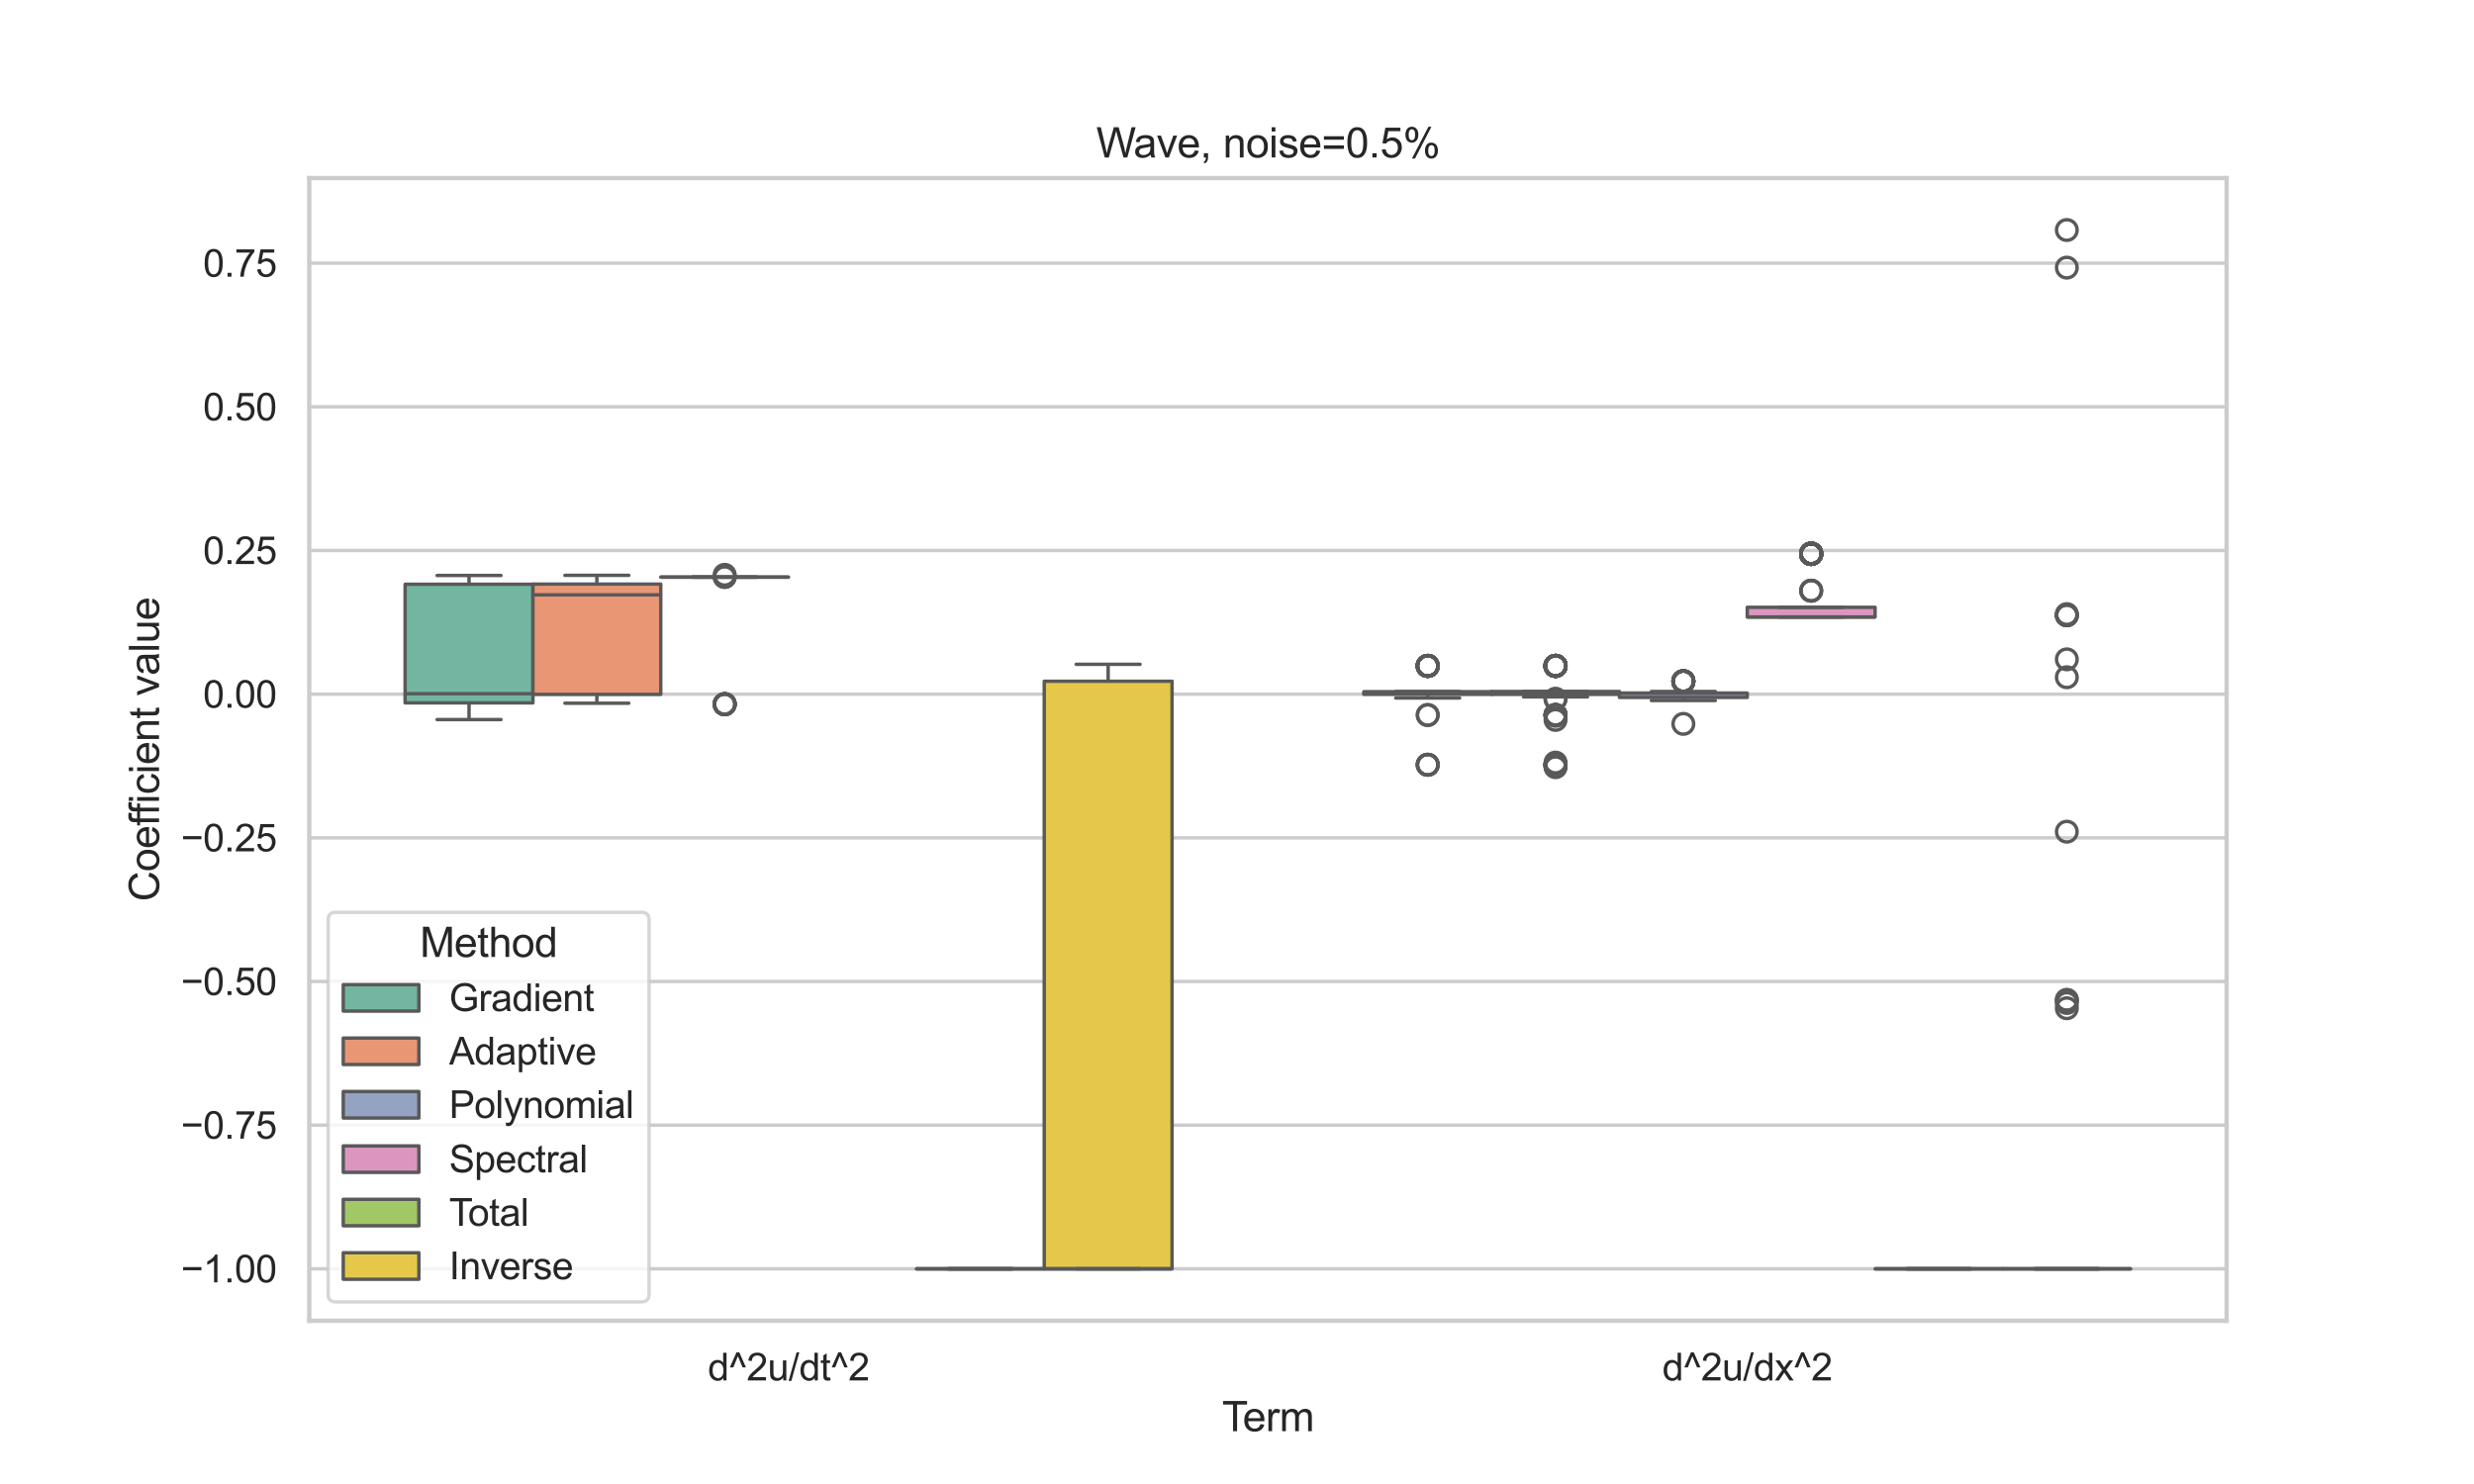 <?xml version="1.0" encoding="utf-8" standalone="no"?>
<!DOCTYPE svg PUBLIC "-//W3C//DTD SVG 1.1//EN"
  "http://www.w3.org/Graphics/SVG/1.1/DTD/svg11.dtd">
<svg xmlns:xlink="http://www.w3.org/1999/xlink" width="720pt" height="432pt" viewBox="0 0 720 432" xmlns="http://www.w3.org/2000/svg" version="1.1">
 <defs>
  <style type="text/css">*{stroke-linejoin: round; stroke-linecap: butt}</style>
 </defs>
 <g id="figure_1">
  <g id="patch_1">
   <path d="M 0 432 
L 720 432 
L 720 0 
L 0 0 
z
" style="fill: #ffffff"/>
  </g>
  <g id="axes_1">
   <g id="patch_2">
    <path d="M 90 384.48 
L 648 384.48 
L 648 51.84 
L 90 51.84 
z
" style="fill: #ffffff"/>
   </g>
   <g id="matplotlib.axis_1">
    <g id="xtick_1">
     <g id="text_1">
      <!-- d^2u/dt^2 -->
      <g style="fill: #262626" transform="translate(205.99 401.854) scale(0.11 -0.11)">
       <defs>
        <path id="ArialMT-64" d="M 2575 0 
L 2575 419 
Q 2259 -75 1647 -75 
Q 1250 -75 917 144 
Q 584 363 401 755 
Q 219 1147 219 1656 
Q 219 2153 384 2558 
Q 550 2963 881 3178 
Q 1213 3394 1622 3394 
Q 1922 3394 2156 3267 
Q 2391 3141 2538 2938 
L 2538 4581 
L 3097 4581 
L 3097 0 
L 2575 0 
z
M 797 1656 
Q 797 1019 1065 703 
Q 1334 388 1700 388 
Q 2069 388 2326 689 
Q 2584 991 2584 1609 
Q 2584 2291 2321 2609 
Q 2059 2928 1675 2928 
Q 1300 2928 1048 2622 
Q 797 2316 797 1656 
z
" transform="scale(0.016)"/>
        <path id="ArialMT-5e" d="M 747 2156 
L 169 2156 
L 1272 4659 
L 1725 4659 
L 2834 2156 
L 2269 2156 
L 1497 4022 
L 747 2156 
z
" transform="scale(0.016)"/>
        <path id="ArialMT-32" d="M 3222 541 
L 3222 0 
L 194 0 
Q 188 203 259 391 
Q 375 700 629 1000 
Q 884 1300 1366 1694 
Q 2113 2306 2375 2664 
Q 2638 3022 2638 3341 
Q 2638 3675 2398 3904 
Q 2159 4134 1775 4134 
Q 1369 4134 1125 3890 
Q 881 3647 878 3216 
L 300 3275 
Q 359 3922 746 4261 
Q 1134 4600 1788 4600 
Q 2447 4600 2831 4234 
Q 3216 3869 3216 3328 
Q 3216 3053 3103 2787 
Q 2991 2522 2730 2228 
Q 2469 1934 1863 1422 
Q 1356 997 1212 845 
Q 1069 694 975 541 
L 3222 541 
z
" transform="scale(0.016)"/>
        <path id="ArialMT-75" d="M 2597 0 
L 2597 488 
Q 2209 -75 1544 -75 
Q 1250 -75 995 37 
Q 741 150 617 320 
Q 494 491 444 738 
Q 409 903 409 1263 
L 409 3319 
L 972 3319 
L 972 1478 
Q 972 1038 1006 884 
Q 1059 663 1231 536 
Q 1403 409 1656 409 
Q 1909 409 2131 539 
Q 2353 669 2445 892 
Q 2538 1116 2538 1541 
L 2538 3319 
L 3100 3319 
L 3100 0 
L 2597 0 
z
" transform="scale(0.016)"/>
        <path id="ArialMT-2f" d="M 0 -78 
L 1328 4659 
L 1778 4659 
L 453 -78 
L 0 -78 
z
" transform="scale(0.016)"/>
        <path id="ArialMT-74" d="M 1650 503 
L 1731 6 
Q 1494 -44 1306 -44 
Q 1000 -44 831 53 
Q 663 150 594 308 
Q 525 466 525 972 
L 525 2881 
L 113 2881 
L 113 3319 
L 525 3319 
L 525 4141 
L 1084 4478 
L 1084 3319 
L 1650 3319 
L 1650 2881 
L 1084 2881 
L 1084 941 
Q 1084 700 1114 631 
Q 1144 563 1211 522 
Q 1278 481 1403 481 
Q 1497 481 1650 503 
z
" transform="scale(0.016)"/>
       </defs>
       <use xlink:href="#ArialMT-64"/>
       <use xlink:href="#ArialMT-5e" x="55.615"/>
       <use xlink:href="#ArialMT-32" x="102.539"/>
       <use xlink:href="#ArialMT-75" x="158.154"/>
       <use xlink:href="#ArialMT-2f" x="213.77"/>
       <use xlink:href="#ArialMT-64" x="241.553"/>
       <use xlink:href="#ArialMT-74" x="297.168"/>
       <use xlink:href="#ArialMT-5e" x="324.951"/>
       <use xlink:href="#ArialMT-32" x="371.875"/>
      </g>
     </g>
    </g>
    <g id="xtick_2">
     <g id="text_2">
      <!-- d^2u/dx^2 -->
      <g style="fill: #262626" transform="translate(483.768 401.854) scale(0.11 -0.11)">
       <defs>
        <path id="ArialMT-78" d="M 47 0 
L 1259 1725 
L 138 3319 
L 841 3319 
L 1350 2541 
Q 1494 2319 1581 2169 
Q 1719 2375 1834 2534 
L 2394 3319 
L 3066 3319 
L 1919 1756 
L 3153 0 
L 2463 0 
L 1781 1031 
L 1600 1309 
L 728 0 
L 47 0 
z
" transform="scale(0.016)"/>
       </defs>
       <use xlink:href="#ArialMT-64"/>
       <use xlink:href="#ArialMT-5e" x="55.615"/>
       <use xlink:href="#ArialMT-32" x="102.539"/>
       <use xlink:href="#ArialMT-75" x="158.154"/>
       <use xlink:href="#ArialMT-2f" x="213.77"/>
       <use xlink:href="#ArialMT-64" x="241.553"/>
       <use xlink:href="#ArialMT-78" x="297.168"/>
       <use xlink:href="#ArialMT-5e" x="347.168"/>
       <use xlink:href="#ArialMT-32" x="394.092"/>
      </g>
     </g>
    </g>
    <g id="text_3">
     <!-- Term -->
     <g style="fill: #262626" transform="translate(355.671 416.629) scale(0.12 -0.12)">
      <defs>
       <path id="ArialMT-54" d="M 1659 0 
L 1659 4041 
L 150 4041 
L 150 4581 
L 3781 4581 
L 3781 4041 
L 2266 4041 
L 2266 0 
L 1659 0 
z
" transform="scale(0.016)"/>
       <path id="ArialMT-65" d="M 2694 1069 
L 3275 997 
Q 3138 488 2766 206 
Q 2394 -75 1816 -75 
Q 1088 -75 661 373 
Q 234 822 234 1631 
Q 234 2469 665 2931 
Q 1097 3394 1784 3394 
Q 2450 3394 2872 2941 
Q 3294 2488 3294 1666 
Q 3294 1616 3291 1516 
L 816 1516 
Q 847 969 1125 678 
Q 1403 388 1819 388 
Q 2128 388 2347 550 
Q 2566 713 2694 1069 
z
M 847 1978 
L 2700 1978 
Q 2663 2397 2488 2606 
Q 2219 2931 1791 2931 
Q 1403 2931 1139 2672 
Q 875 2413 847 1978 
z
" transform="scale(0.016)"/>
       <path id="ArialMT-72" d="M 416 0 
L 416 3319 
L 922 3319 
L 922 2816 
Q 1116 3169 1280 3281 
Q 1444 3394 1641 3394 
Q 1925 3394 2219 3213 
L 2025 2691 
Q 1819 2813 1613 2813 
Q 1428 2813 1281 2702 
Q 1134 2591 1072 2394 
Q 978 2094 978 1738 
L 978 0 
L 416 0 
z
" transform="scale(0.016)"/>
       <path id="ArialMT-6d" d="M 422 0 
L 422 3319 
L 925 3319 
L 925 2853 
Q 1081 3097 1340 3245 
Q 1600 3394 1931 3394 
Q 2300 3394 2536 3241 
Q 2772 3088 2869 2813 
Q 3263 3394 3894 3394 
Q 4388 3394 4653 3120 
Q 4919 2847 4919 2278 
L 4919 0 
L 4359 0 
L 4359 2091 
Q 4359 2428 4304 2576 
Q 4250 2725 4106 2815 
Q 3963 2906 3769 2906 
Q 3419 2906 3187 2673 
Q 2956 2441 2956 1928 
L 2956 0 
L 2394 0 
L 2394 2156 
Q 2394 2531 2256 2718 
Q 2119 2906 1806 2906 
Q 1569 2906 1367 2781 
Q 1166 2656 1075 2415 
Q 984 2175 984 1722 
L 984 0 
L 422 0 
z
" transform="scale(0.016)"/>
      </defs>
      <use xlink:href="#ArialMT-54"/>
      <use xlink:href="#ArialMT-65" x="49.959"/>
      <use xlink:href="#ArialMT-72" x="105.574"/>
      <use xlink:href="#ArialMT-6d" x="138.875"/>
     </g>
    </g>
   </g>
   <g id="matplotlib.axis_2">
    <g id="ytick_1">
     <g id="line2d_1">
      <path d="M 90 369.36 
L 648 369.36 
" clip-path="url(#p7d34b04b29)" style="fill: none; stroke: #cccccc; stroke-linecap: round"/>
     </g>
     <g id="text_4">
      <!-- −1.00 -->
      <g style="fill: #262626" transform="translate(52.668 373.297) scale(0.11 -0.11)">
       <defs>
        <path id="ArialMT-2212" d="M 3381 1997 
L 356 1997 
L 356 2522 
L 3381 2522 
L 3381 1997 
z
" transform="scale(0.016)"/>
        <path id="ArialMT-31" d="M 2384 0 
L 1822 0 
L 1822 3584 
Q 1619 3391 1289 3197 
Q 959 3003 697 2906 
L 697 3450 
Q 1169 3672 1522 3987 
Q 1875 4303 2022 4600 
L 2384 4600 
L 2384 0 
z
" transform="scale(0.016)"/>
        <path id="ArialMT-2e" d="M 581 0 
L 581 641 
L 1222 641 
L 1222 0 
L 581 0 
z
" transform="scale(0.016)"/>
        <path id="ArialMT-30" d="M 266 2259 
Q 266 3072 433 3567 
Q 600 4063 929 4331 
Q 1259 4600 1759 4600 
Q 2128 4600 2406 4451 
Q 2684 4303 2865 4023 
Q 3047 3744 3150 3342 
Q 3253 2941 3253 2259 
Q 3253 1453 3087 958 
Q 2922 463 2592 192 
Q 2263 -78 1759 -78 
Q 1097 -78 719 397 
Q 266 969 266 2259 
z
M 844 2259 
Q 844 1131 1108 757 
Q 1372 384 1759 384 
Q 2147 384 2411 759 
Q 2675 1134 2675 2259 
Q 2675 3391 2411 3762 
Q 2147 4134 1753 4134 
Q 1366 4134 1134 3806 
Q 844 3388 844 2259 
z
" transform="scale(0.016)"/>
       </defs>
       <use xlink:href="#ArialMT-2212"/>
       <use xlink:href="#ArialMT-31" x="58.398"/>
       <use xlink:href="#ArialMT-2e" x="114.014"/>
       <use xlink:href="#ArialMT-30" x="141.797"/>
       <use xlink:href="#ArialMT-30" x="197.412"/>
      </g>
     </g>
    </g>
    <g id="ytick_2">
     <g id="line2d_2">
      <path d="M 90 327.539 
L 648 327.539 
" clip-path="url(#p7d34b04b29)" style="fill: none; stroke: #cccccc; stroke-linecap: round"/>
     </g>
     <g id="text_5">
      <!-- −0.75 -->
      <g style="fill: #262626" transform="translate(52.668 331.475) scale(0.11 -0.11)">
       <defs>
        <path id="ArialMT-37" d="M 303 3981 
L 303 4522 
L 3269 4522 
L 3269 4084 
Q 2831 3619 2401 2847 
Q 1972 2075 1738 1259 
Q 1569 684 1522 0 
L 944 0 
Q 953 541 1156 1306 
Q 1359 2072 1739 2783 
Q 2119 3494 2547 3981 
L 303 3981 
z
" transform="scale(0.016)"/>
        <path id="ArialMT-35" d="M 266 1200 
L 856 1250 
Q 922 819 1161 601 
Q 1400 384 1738 384 
Q 2144 384 2425 690 
Q 2706 997 2706 1503 
Q 2706 1984 2436 2262 
Q 2166 2541 1728 2541 
Q 1456 2541 1237 2417 
Q 1019 2294 894 2097 
L 366 2166 
L 809 4519 
L 3088 4519 
L 3088 3981 
L 1259 3981 
L 1013 2750 
Q 1425 3038 1878 3038 
Q 2478 3038 2890 2622 
Q 3303 2206 3303 1553 
Q 3303 931 2941 478 
Q 2500 -78 1738 -78 
Q 1113 -78 717 272 
Q 322 622 266 1200 
z
" transform="scale(0.016)"/>
       </defs>
       <use xlink:href="#ArialMT-2212"/>
       <use xlink:href="#ArialMT-30" x="58.398"/>
       <use xlink:href="#ArialMT-2e" x="114.014"/>
       <use xlink:href="#ArialMT-37" x="141.797"/>
       <use xlink:href="#ArialMT-35" x="197.412"/>
      </g>
     </g>
    </g>
    <g id="ytick_3">
     <g id="line2d_3">
      <path d="M 90 285.717 
L 648 285.717 
" clip-path="url(#p7d34b04b29)" style="fill: none; stroke: #cccccc; stroke-linecap: round"/>
     </g>
     <g id="text_6">
      <!-- −0.50 -->
      <g style="fill: #262626" transform="translate(52.668 289.654) scale(0.11 -0.11)">
       <use xlink:href="#ArialMT-2212"/>
       <use xlink:href="#ArialMT-30" x="58.398"/>
       <use xlink:href="#ArialMT-2e" x="114.014"/>
       <use xlink:href="#ArialMT-35" x="141.797"/>
       <use xlink:href="#ArialMT-30" x="197.412"/>
      </g>
     </g>
    </g>
    <g id="ytick_4">
     <g id="line2d_4">
      <path d="M 90 243.896 
L 648 243.896 
" clip-path="url(#p7d34b04b29)" style="fill: none; stroke: #cccccc; stroke-linecap: round"/>
     </g>
     <g id="text_7">
      <!-- −0.25 -->
      <g style="fill: #262626" transform="translate(52.668 247.833) scale(0.11 -0.11)">
       <use xlink:href="#ArialMT-2212"/>
       <use xlink:href="#ArialMT-30" x="58.398"/>
       <use xlink:href="#ArialMT-2e" x="114.014"/>
       <use xlink:href="#ArialMT-32" x="141.797"/>
       <use xlink:href="#ArialMT-35" x="197.412"/>
      </g>
     </g>
    </g>
    <g id="ytick_5">
     <g id="line2d_5">
      <path d="M 90 202.074 
L 648 202.074 
" clip-path="url(#p7d34b04b29)" style="fill: none; stroke: #cccccc; stroke-linecap: round"/>
     </g>
     <g id="text_8">
      <!-- 0.00 -->
      <g style="fill: #262626" transform="translate(59.093 206.011) scale(0.11 -0.11)">
       <use xlink:href="#ArialMT-30"/>
       <use xlink:href="#ArialMT-2e" x="55.615"/>
       <use xlink:href="#ArialMT-30" x="83.398"/>
       <use xlink:href="#ArialMT-30" x="139.014"/>
      </g>
     </g>
    </g>
    <g id="ytick_6">
     <g id="line2d_6">
      <path d="M 90 160.253 
L 648 160.253 
" clip-path="url(#p7d34b04b29)" style="fill: none; stroke: #cccccc; stroke-linecap: round"/>
     </g>
     <g id="text_9">
      <!-- 0.25 -->
      <g style="fill: #262626" transform="translate(59.093 164.19) scale(0.11 -0.11)">
       <use xlink:href="#ArialMT-30"/>
       <use xlink:href="#ArialMT-2e" x="55.615"/>
       <use xlink:href="#ArialMT-32" x="83.398"/>
       <use xlink:href="#ArialMT-35" x="139.014"/>
      </g>
     </g>
    </g>
    <g id="ytick_7">
     <g id="line2d_7">
      <path d="M 90 118.432 
L 648 118.432 
" clip-path="url(#p7d34b04b29)" style="fill: none; stroke: #cccccc; stroke-linecap: round"/>
     </g>
     <g id="text_10">
      <!-- 0.50 -->
      <g style="fill: #262626" transform="translate(59.093 122.368) scale(0.11 -0.11)">
       <use xlink:href="#ArialMT-30"/>
       <use xlink:href="#ArialMT-2e" x="55.615"/>
       <use xlink:href="#ArialMT-35" x="83.398"/>
       <use xlink:href="#ArialMT-30" x="139.014"/>
      </g>
     </g>
    </g>
    <g id="ytick_8">
     <g id="line2d_8">
      <path d="M 90 76.61 
L 648 76.61 
" clip-path="url(#p7d34b04b29)" style="fill: none; stroke: #cccccc; stroke-linecap: round"/>
     </g>
     <g id="text_11">
      <!-- 0.75 -->
      <g style="fill: #262626" transform="translate(59.093 80.547) scale(0.11 -0.11)">
       <use xlink:href="#ArialMT-30"/>
       <use xlink:href="#ArialMT-2e" x="55.615"/>
       <use xlink:href="#ArialMT-37" x="83.398"/>
       <use xlink:href="#ArialMT-35" x="139.014"/>
      </g>
     </g>
    </g>
    <g id="text_12">
     <!-- Coefficient value -->
     <g style="fill: #262626" transform="translate(46.283 262.411) rotate(-90) scale(0.12 -0.12)">
      <defs>
       <path id="ArialMT-43" d="M 3763 1606 
L 4369 1453 
Q 4178 706 3683 314 
Q 3188 -78 2472 -78 
Q 1731 -78 1267 223 
Q 803 525 561 1097 
Q 319 1669 319 2325 
Q 319 3041 592 3573 
Q 866 4106 1370 4382 
Q 1875 4659 2481 4659 
Q 3169 4659 3637 4309 
Q 4106 3959 4291 3325 
L 3694 3184 
Q 3534 3684 3231 3912 
Q 2928 4141 2469 4141 
Q 1941 4141 1586 3887 
Q 1231 3634 1087 3207 
Q 944 2781 944 2328 
Q 944 1744 1114 1308 
Q 1284 872 1643 656 
Q 2003 441 2422 441 
Q 2931 441 3284 734 
Q 3638 1028 3763 1606 
z
" transform="scale(0.016)"/>
       <path id="ArialMT-6f" d="M 213 1659 
Q 213 2581 725 3025 
Q 1153 3394 1769 3394 
Q 2453 3394 2887 2945 
Q 3322 2497 3322 1706 
Q 3322 1066 3130 698 
Q 2938 331 2570 128 
Q 2203 -75 1769 -75 
Q 1072 -75 642 372 
Q 213 819 213 1659 
z
M 791 1659 
Q 791 1022 1069 705 
Q 1347 388 1769 388 
Q 2188 388 2466 706 
Q 2744 1025 2744 1678 
Q 2744 2294 2464 2611 
Q 2184 2928 1769 2928 
Q 1347 2928 1069 2612 
Q 791 2297 791 1659 
z
" transform="scale(0.016)"/>
       <path id="ArialMT-66" d="M 556 0 
L 556 2881 
L 59 2881 
L 59 3319 
L 556 3319 
L 556 3672 
Q 556 4006 616 4169 
Q 697 4388 901 4523 
Q 1106 4659 1475 4659 
Q 1713 4659 2000 4603 
L 1916 4113 
Q 1741 4144 1584 4144 
Q 1328 4144 1222 4034 
Q 1116 3925 1116 3625 
L 1116 3319 
L 1763 3319 
L 1763 2881 
L 1116 2881 
L 1116 0 
L 556 0 
z
" transform="scale(0.016)"/>
       <path id="ArialMT-69" d="M 425 3934 
L 425 4581 
L 988 4581 
L 988 3934 
L 425 3934 
z
M 425 0 
L 425 3319 
L 988 3319 
L 988 0 
L 425 0 
z
" transform="scale(0.016)"/>
       <path id="ArialMT-63" d="M 2588 1216 
L 3141 1144 
Q 3050 572 2676 248 
Q 2303 -75 1759 -75 
Q 1078 -75 664 370 
Q 250 816 250 1647 
Q 250 2184 428 2587 
Q 606 2991 970 3192 
Q 1334 3394 1763 3394 
Q 2303 3394 2647 3120 
Q 2991 2847 3088 2344 
L 2541 2259 
Q 2463 2594 2264 2762 
Q 2066 2931 1784 2931 
Q 1359 2931 1093 2626 
Q 828 2322 828 1663 
Q 828 994 1084 691 
Q 1341 388 1753 388 
Q 2084 388 2306 591 
Q 2528 794 2588 1216 
z
" transform="scale(0.016)"/>
       <path id="ArialMT-6e" d="M 422 0 
L 422 3319 
L 928 3319 
L 928 2847 
Q 1294 3394 1984 3394 
Q 2284 3394 2536 3286 
Q 2788 3178 2913 3003 
Q 3038 2828 3088 2588 
Q 3119 2431 3119 2041 
L 3119 0 
L 2556 0 
L 2556 2019 
Q 2556 2363 2490 2533 
Q 2425 2703 2258 2804 
Q 2091 2906 1866 2906 
Q 1506 2906 1245 2678 
Q 984 2450 984 1813 
L 984 0 
L 422 0 
z
" transform="scale(0.016)"/>
       <path id="ArialMT-20" transform="scale(0.016)"/>
       <path id="ArialMT-76" d="M 1344 0 
L 81 3319 
L 675 3319 
L 1388 1331 
Q 1503 1009 1600 663 
Q 1675 925 1809 1294 
L 2547 3319 
L 3125 3319 
L 1869 0 
L 1344 0 
z
" transform="scale(0.016)"/>
       <path id="ArialMT-61" d="M 2588 409 
Q 2275 144 1986 34 
Q 1697 -75 1366 -75 
Q 819 -75 525 192 
Q 231 459 231 875 
Q 231 1119 342 1320 
Q 453 1522 633 1644 
Q 813 1766 1038 1828 
Q 1203 1872 1538 1913 
Q 2219 1994 2541 2106 
Q 2544 2222 2544 2253 
Q 2544 2597 2384 2738 
Q 2169 2928 1744 2928 
Q 1347 2928 1158 2789 
Q 969 2650 878 2297 
L 328 2372 
Q 403 2725 575 2942 
Q 747 3159 1072 3276 
Q 1397 3394 1825 3394 
Q 2250 3394 2515 3294 
Q 2781 3194 2906 3042 
Q 3031 2891 3081 2659 
Q 3109 2516 3109 2141 
L 3109 1391 
Q 3109 606 3145 398 
Q 3181 191 3288 0 
L 2700 0 
Q 2613 175 2588 409 
z
M 2541 1666 
Q 2234 1541 1622 1453 
Q 1275 1403 1131 1340 
Q 988 1278 909 1158 
Q 831 1038 831 891 
Q 831 666 1001 516 
Q 1172 366 1500 366 
Q 1825 366 2078 508 
Q 2331 650 2450 897 
Q 2541 1088 2541 1459 
L 2541 1666 
z
" transform="scale(0.016)"/>
       <path id="ArialMT-6c" d="M 409 0 
L 409 4581 
L 972 4581 
L 972 0 
L 409 0 
z
" transform="scale(0.016)"/>
      </defs>
      <use xlink:href="#ArialMT-43"/>
      <use xlink:href="#ArialMT-6f" x="72.217"/>
      <use xlink:href="#ArialMT-65" x="127.832"/>
      <use xlink:href="#ArialMT-66" x="183.447"/>
      <use xlink:href="#ArialMT-66" x="209.48"/>
      <use xlink:href="#ArialMT-69" x="237.264"/>
      <use xlink:href="#ArialMT-63" x="259.48"/>
      <use xlink:href="#ArialMT-69" x="309.48"/>
      <use xlink:href="#ArialMT-65" x="331.697"/>
      <use xlink:href="#ArialMT-6e" x="387.312"/>
      <use xlink:href="#ArialMT-74" x="442.928"/>
      <use xlink:href="#ArialMT-20" x="470.711"/>
      <use xlink:href="#ArialMT-76" x="498.494"/>
      <use xlink:href="#ArialMT-61" x="548.494"/>
      <use xlink:href="#ArialMT-6c" x="604.109"/>
      <use xlink:href="#ArialMT-75" x="626.326"/>
      <use xlink:href="#ArialMT-65" x="681.941"/>
     </g>
    </g>
   </g>
   <g id="patch_3">
    <path d="M 229.5 202.074 
L 229.5 202.074 
L 229.5 202.074 
L 229.5 202.074 
z
" clip-path="url(#p7d34b04b29)" style="fill: #72b6a1; stroke: #595959; stroke-linejoin: miter"/>
   </g>
   <g id="patch_4">
    <path d="M 229.5 202.074 
L 229.5 202.074 
L 229.5 202.074 
L 229.5 202.074 
z
" clip-path="url(#p7d34b04b29)" style="fill: #e99675; stroke: #595959; stroke-linejoin: miter"/>
   </g>
   <g id="patch_5">
    <path d="M 229.5 202.074 
L 229.5 202.074 
L 229.5 202.074 
L 229.5 202.074 
z
" clip-path="url(#p7d34b04b29)" style="fill: #95a3c3; stroke: #595959; stroke-linejoin: miter"/>
   </g>
   <g id="patch_6">
    <path d="M 229.5 202.074 
L 229.5 202.074 
L 229.5 202.074 
L 229.5 202.074 
z
" clip-path="url(#p7d34b04b29)" style="fill: #db96c0; stroke: #595959; stroke-linejoin: miter"/>
   </g>
   <g id="patch_7">
    <path d="M 229.5 202.074 
L 229.5 202.074 
L 229.5 202.074 
L 229.5 202.074 
z
" clip-path="url(#p7d34b04b29)" style="fill: #a2c865; stroke: #595959; stroke-linejoin: miter"/>
   </g>
   <g id="patch_8">
    <path d="M 229.5 202.074 
L 229.5 202.074 
L 229.5 202.074 
L 229.5 202.074 
z
" clip-path="url(#p7d34b04b29)" style="fill: #e5c849; stroke: #595959; stroke-linejoin: miter"/>
   </g>
   <g id="patch_9">
    <path d="M 117.9 204.61 
L 155.1 204.61 
L 155.1 170.082 
L 117.9 170.082 
L 117.9 204.61 
z
" clip-path="url(#p7d34b04b29)" style="fill: #72b6a1; stroke: #595959; stroke-linejoin: miter"/>
   </g>
   <g id="line2d_9">
    <path d="M 136.5 204.61 
L 136.5 209.476 
" clip-path="url(#p7d34b04b29)" style="fill: none; stroke: #595959"/>
   </g>
   <g id="line2d_10">
    <path d="M 136.5 170.082 
L 136.5 167.527 
" clip-path="url(#p7d34b04b29)" style="fill: none; stroke: #595959"/>
   </g>
   <g id="line2d_11">
    <path d="M 127.2 209.476 
L 145.8 209.476 
" clip-path="url(#p7d34b04b29)" style="fill: none; stroke: #595959; stroke-linecap: round"/>
   </g>
   <g id="line2d_12">
    <path d="M 127.2 167.527 
L 145.8 167.527 
" clip-path="url(#p7d34b04b29)" style="fill: none; stroke: #595959; stroke-linecap: round"/>
   </g>
   <g id="line2d_13"/>
   <g id="patch_10">
    <path d="M 396.9 202.128 
L 434.1 202.128 
L 434.1 201.381 
L 396.9 201.381 
L 396.9 202.128 
z
" clip-path="url(#p7d34b04b29)" style="fill: #72b6a1; stroke: #595959; stroke-linejoin: miter"/>
   </g>
   <g id="line2d_14">
    <path d="M 415.5 202.128 
L 415.5 203.194 
" clip-path="url(#p7d34b04b29)" style="fill: none; stroke: #595959"/>
   </g>
   <g id="line2d_15">
    <path d="M 415.5 201.381 
L 415.5 201.306 
" clip-path="url(#p7d34b04b29)" style="fill: none; stroke: #595959"/>
   </g>
   <g id="line2d_16">
    <path d="M 406.2 203.194 
L 424.8 203.194 
" clip-path="url(#p7d34b04b29)" style="fill: none; stroke: #595959; stroke-linecap: round"/>
   </g>
   <g id="line2d_17">
    <path d="M 406.2 201.306 
L 424.8 201.306 
" clip-path="url(#p7d34b04b29)" style="fill: none; stroke: #595959; stroke-linecap: round"/>
   </g>
   <g id="line2d_18">
    <defs>
     <path id="mbe4afe755d" d="M 0 3 
C 0.796 3 1.559 2.684 2.121 2.121 
C 2.684 1.559 3 0.796 3 0 
C 3 -0.796 2.684 -1.559 2.121 -2.121 
C 1.559 -2.684 0.796 -3 0 -3 
C -0.796 -3 -1.559 -2.684 -2.121 -2.121 
C -2.684 -1.559 -3 -0.796 -3 0 
C -3 0.796 -2.684 1.559 -2.121 2.121 
C -1.559 2.684 -0.796 3 0 3 
z
" style="stroke: #595959"/>
    </defs>
    <g clip-path="url(#p7d34b04b29)">
     <use xlink:href="#mbe4afe755d" x="415.5" y="208.143" style="fill-opacity: 0; stroke: #595959"/>
     <use xlink:href="#mbe4afe755d" x="415.5" y="222.622" style="fill-opacity: 0; stroke: #595959"/>
     <use xlink:href="#mbe4afe755d" x="415.5" y="208.143" style="fill-opacity: 0; stroke: #595959"/>
     <use xlink:href="#mbe4afe755d" x="415.5" y="222.615" style="fill-opacity: 0; stroke: #595959"/>
     <use xlink:href="#mbe4afe755d" x="415.5" y="222.622" style="fill-opacity: 0; stroke: #595959"/>
     <use xlink:href="#mbe4afe755d" x="415.5" y="222.622" style="fill-opacity: 0; stroke: #595959"/>
     <use xlink:href="#mbe4afe755d" x="415.5" y="193.84" style="fill-opacity: 0; stroke: #595959"/>
     <use xlink:href="#mbe4afe755d" x="415.5" y="193.84" style="fill-opacity: 0; stroke: #595959"/>
     <use xlink:href="#mbe4afe755d" x="415.5" y="193.84" style="fill-opacity: 0; stroke: #595959"/>
     <use xlink:href="#mbe4afe755d" x="415.5" y="193.84" style="fill-opacity: 0; stroke: #595959"/>
     <use xlink:href="#mbe4afe755d" x="415.5" y="193.84" style="fill-opacity: 0; stroke: #595959"/>
     <use xlink:href="#mbe4afe755d" x="415.5" y="193.84" style="fill-opacity: 0; stroke: #595959"/>
     <use xlink:href="#mbe4afe755d" x="415.5" y="193.84" style="fill-opacity: 0; stroke: #595959"/>
     <use xlink:href="#mbe4afe755d" x="415.5" y="193.84" style="fill-opacity: 0; stroke: #595959"/>
     <use xlink:href="#mbe4afe755d" x="415.5" y="193.84" style="fill-opacity: 0; stroke: #595959"/>
     <use xlink:href="#mbe4afe755d" x="415.5" y="193.84" style="fill-opacity: 0; stroke: #595959"/>
     <use xlink:href="#mbe4afe755d" x="415.5" y="193.84" style="fill-opacity: 0; stroke: #595959"/>
     <use xlink:href="#mbe4afe755d" x="415.5" y="193.84" style="fill-opacity: 0; stroke: #595959"/>
     <use xlink:href="#mbe4afe755d" x="415.5" y="193.84" style="fill-opacity: 0; stroke: #595959"/>
     <use xlink:href="#mbe4afe755d" x="415.5" y="193.84" style="fill-opacity: 0; stroke: #595959"/>
     <use xlink:href="#mbe4afe755d" x="415.5" y="193.84" style="fill-opacity: 0; stroke: #595959"/>
    </g>
   </g>
   <g id="patch_11">
    <path d="M 155.1 202.137 
L 192.3 202.137 
L 192.3 170.041 
L 155.1 170.041 
L 155.1 202.137 
z
" clip-path="url(#p7d34b04b29)" style="fill: #e99675; stroke: #595959; stroke-linejoin: miter"/>
   </g>
   <g id="line2d_19">
    <path d="M 173.7 202.137 
L 173.7 204.705 
" clip-path="url(#p7d34b04b29)" style="fill: none; stroke: #595959"/>
   </g>
   <g id="line2d_20">
    <path d="M 173.7 170.041 
L 173.7 167.489 
" clip-path="url(#p7d34b04b29)" style="fill: none; stroke: #595959"/>
   </g>
   <g id="line2d_21">
    <path d="M 164.4 204.705 
L 183 204.705 
" clip-path="url(#p7d34b04b29)" style="fill: none; stroke: #595959; stroke-linecap: round"/>
   </g>
   <g id="line2d_22">
    <path d="M 164.4 167.489 
L 183 167.489 
" clip-path="url(#p7d34b04b29)" style="fill: none; stroke: #595959; stroke-linecap: round"/>
   </g>
   <g id="line2d_23"/>
   <g id="patch_12">
    <path d="M 434.1 202.128 
L 471.3 202.128 
L 471.3 201.306 
L 434.1 201.306 
L 434.1 202.128 
z
" clip-path="url(#p7d34b04b29)" style="fill: #e99675; stroke: #595959; stroke-linejoin: miter"/>
   </g>
   <g id="line2d_24">
    <path d="M 452.7 202.128 
L 452.7 202.874 
" clip-path="url(#p7d34b04b29)" style="fill: none; stroke: #595959"/>
   </g>
   <g id="line2d_25">
    <path d="M 452.7 201.306 
L 452.7 201.306 
" clip-path="url(#p7d34b04b29)" style="fill: none; stroke: #595959"/>
   </g>
   <g id="line2d_26">
    <path d="M 443.4 202.874 
L 462 202.874 
" clip-path="url(#p7d34b04b29)" style="fill: none; stroke: #595959; stroke-linecap: round"/>
   </g>
   <g id="line2d_27">
    <path d="M 443.4 201.306 
L 462 201.306 
" clip-path="url(#p7d34b04b29)" style="fill: none; stroke: #595959; stroke-linecap: round"/>
   </g>
   <g id="line2d_28">
    <g clip-path="url(#p7d34b04b29)">
     <use xlink:href="#mbe4afe755d" x="452.7" y="222.622" style="fill-opacity: 0; stroke: #595959"/>
     <use xlink:href="#mbe4afe755d" x="452.7" y="222.622" style="fill-opacity: 0; stroke: #595959"/>
     <use xlink:href="#mbe4afe755d" x="452.7" y="223.134" style="fill-opacity: 0; stroke: #595959"/>
     <use xlink:href="#mbe4afe755d" x="452.7" y="222.622" style="fill-opacity: 0; stroke: #595959"/>
     <use xlink:href="#mbe4afe755d" x="452.7" y="208.143" style="fill-opacity: 0; stroke: #595959"/>
     <use xlink:href="#mbe4afe755d" x="452.7" y="222.622" style="fill-opacity: 0; stroke: #595959"/>
     <use xlink:href="#mbe4afe755d" x="452.7" y="208.143" style="fill-opacity: 0; stroke: #595959"/>
     <use xlink:href="#mbe4afe755d" x="452.7" y="222.622" style="fill-opacity: 0; stroke: #595959"/>
     <use xlink:href="#mbe4afe755d" x="452.7" y="221.996" style="fill-opacity: 0; stroke: #595959"/>
     <use xlink:href="#mbe4afe755d" x="452.7" y="208.37" style="fill-opacity: 0; stroke: #595959"/>
     <use xlink:href="#mbe4afe755d" x="452.7" y="208.143" style="fill-opacity: 0; stroke: #595959"/>
     <use xlink:href="#mbe4afe755d" x="452.7" y="222.622" style="fill-opacity: 0; stroke: #595959"/>
     <use xlink:href="#mbe4afe755d" x="452.7" y="223.326" style="fill-opacity: 0; stroke: #595959"/>
     <use xlink:href="#mbe4afe755d" x="452.7" y="208.143" style="fill-opacity: 0; stroke: #595959"/>
     <use xlink:href="#mbe4afe755d" x="452.7" y="203.524" style="fill-opacity: 0; stroke: #595959"/>
     <use xlink:href="#mbe4afe755d" x="452.7" y="208.143" style="fill-opacity: 0; stroke: #595959"/>
     <use xlink:href="#mbe4afe755d" x="452.7" y="222.622" style="fill-opacity: 0; stroke: #595959"/>
     <use xlink:href="#mbe4afe755d" x="452.7" y="203.407" style="fill-opacity: 0; stroke: #595959"/>
     <use xlink:href="#mbe4afe755d" x="452.7" y="222.622" style="fill-opacity: 0; stroke: #595959"/>
     <use xlink:href="#mbe4afe755d" x="452.7" y="208.143" style="fill-opacity: 0; stroke: #595959"/>
     <use xlink:href="#mbe4afe755d" x="452.7" y="209.569" style="fill-opacity: 0; stroke: #595959"/>
     <use xlink:href="#mbe4afe755d" x="452.7" y="222.615" style="fill-opacity: 0; stroke: #595959"/>
     <use xlink:href="#mbe4afe755d" x="452.7" y="222.615" style="fill-opacity: 0; stroke: #595959"/>
     <use xlink:href="#mbe4afe755d" x="452.7" y="193.84" style="fill-opacity: 0; stroke: #595959"/>
     <use xlink:href="#mbe4afe755d" x="452.7" y="193.84" style="fill-opacity: 0; stroke: #595959"/>
     <use xlink:href="#mbe4afe755d" x="452.7" y="193.84" style="fill-opacity: 0; stroke: #595959"/>
     <use xlink:href="#mbe4afe755d" x="452.7" y="193.84" style="fill-opacity: 0; stroke: #595959"/>
     <use xlink:href="#mbe4afe755d" x="452.7" y="193.84" style="fill-opacity: 0; stroke: #595959"/>
     <use xlink:href="#mbe4afe755d" x="452.7" y="193.84" style="fill-opacity: 0; stroke: #595959"/>
     <use xlink:href="#mbe4afe755d" x="452.7" y="193.84" style="fill-opacity: 0; stroke: #595959"/>
     <use xlink:href="#mbe4afe755d" x="452.7" y="193.84" style="fill-opacity: 0; stroke: #595959"/>
     <use xlink:href="#mbe4afe755d" x="452.7" y="193.84" style="fill-opacity: 0; stroke: #595959"/>
     <use xlink:href="#mbe4afe755d" x="452.7" y="193.84" style="fill-opacity: 0; stroke: #595959"/>
     <use xlink:href="#mbe4afe755d" x="452.7" y="193.84" style="fill-opacity: 0; stroke: #595959"/>
     <use xlink:href="#mbe4afe755d" x="452.7" y="193.84" style="fill-opacity: 0; stroke: #595959"/>
     <use xlink:href="#mbe4afe755d" x="452.7" y="193.84" style="fill-opacity: 0; stroke: #595959"/>
     <use xlink:href="#mbe4afe755d" x="452.7" y="193.84" style="fill-opacity: 0; stroke: #595959"/>
     <use xlink:href="#mbe4afe755d" x="452.7" y="193.84" style="fill-opacity: 0; stroke: #595959"/>
     <use xlink:href="#mbe4afe755d" x="452.7" y="193.84" style="fill-opacity: 0; stroke: #595959"/>
     <use xlink:href="#mbe4afe755d" x="452.7" y="193.84" style="fill-opacity: 0; stroke: #595959"/>
     <use xlink:href="#mbe4afe755d" x="452.7" y="193.84" style="fill-opacity: 0; stroke: #595959"/>
     <use xlink:href="#mbe4afe755d" x="452.7" y="193.84" style="fill-opacity: 0; stroke: #595959"/>
     <use xlink:href="#mbe4afe755d" x="452.7" y="193.84" style="fill-opacity: 0; stroke: #595959"/>
     <use xlink:href="#mbe4afe755d" x="452.7" y="193.84" style="fill-opacity: 0; stroke: #595959"/>
     <use xlink:href="#mbe4afe755d" x="452.7" y="193.84" style="fill-opacity: 0; stroke: #595959"/>
     <use xlink:href="#mbe4afe755d" x="452.7" y="193.84" style="fill-opacity: 0; stroke: #595959"/>
     <use xlink:href="#mbe4afe755d" x="452.7" y="193.84" style="fill-opacity: 0; stroke: #595959"/>
     <use xlink:href="#mbe4afe755d" x="452.7" y="193.84" style="fill-opacity: 0; stroke: #595959"/>
     <use xlink:href="#mbe4afe755d" x="452.7" y="193.84" style="fill-opacity: 0; stroke: #595959"/>
     <use xlink:href="#mbe4afe755d" x="452.7" y="193.84" style="fill-opacity: 0; stroke: #595959"/>
     <use xlink:href="#mbe4afe755d" x="452.7" y="193.84" style="fill-opacity: 0; stroke: #595959"/>
     <use xlink:href="#mbe4afe755d" x="452.7" y="193.84" style="fill-opacity: 0; stroke: #595959"/>
     <use xlink:href="#mbe4afe755d" x="452.7" y="193.84" style="fill-opacity: 0; stroke: #595959"/>
     <use xlink:href="#mbe4afe755d" x="452.7" y="193.84" style="fill-opacity: 0; stroke: #595959"/>
     <use xlink:href="#mbe4afe755d" x="452.7" y="193.84" style="fill-opacity: 0; stroke: #595959"/>
     <use xlink:href="#mbe4afe755d" x="452.7" y="193.84" style="fill-opacity: 0; stroke: #595959"/>
     <use xlink:href="#mbe4afe755d" x="452.7" y="193.84" style="fill-opacity: 0; stroke: #595959"/>
     <use xlink:href="#mbe4afe755d" x="452.7" y="193.84" style="fill-opacity: 0; stroke: #595959"/>
     <use xlink:href="#mbe4afe755d" x="452.7" y="193.84" style="fill-opacity: 0; stroke: #595959"/>
    </g>
   </g>
   <g id="patch_13">
    <path d="M 192.3 168.011 
L 229.5 168.011 
L 229.5 167.997 
L 192.3 167.997 
L 192.3 168.011 
z
" clip-path="url(#p7d34b04b29)" style="fill: #95a3c3; stroke: #595959; stroke-linejoin: miter"/>
   </g>
   <g id="line2d_29">
    <path d="M 210.9 168.011 
L 210.9 168.015 
" clip-path="url(#p7d34b04b29)" style="fill: none; stroke: #595959"/>
   </g>
   <g id="line2d_30">
    <path d="M 210.9 167.997 
L 210.9 167.997 
" clip-path="url(#p7d34b04b29)" style="fill: none; stroke: #595959"/>
   </g>
   <g id="line2d_31">
    <path d="M 201.6 168.015 
L 220.2 168.015 
" clip-path="url(#p7d34b04b29)" style="fill: none; stroke: #595959; stroke-linecap: round"/>
   </g>
   <g id="line2d_32">
    <path d="M 201.6 167.997 
L 220.2 167.997 
" clip-path="url(#p7d34b04b29)" style="fill: none; stroke: #595959; stroke-linecap: round"/>
   </g>
   <g id="line2d_33">
    <g clip-path="url(#p7d34b04b29)">
     <use xlink:href="#mbe4afe755d" x="210.9" y="205.023" style="fill-opacity: 0; stroke: #595959"/>
     <use xlink:href="#mbe4afe755d" x="210.9" y="204.982" style="fill-opacity: 0; stroke: #595959"/>
     <use xlink:href="#mbe4afe755d" x="210.9" y="204.982" style="fill-opacity: 0; stroke: #595959"/>
     <use xlink:href="#mbe4afe755d" x="210.9" y="204.982" style="fill-opacity: 0; stroke: #595959"/>
     <use xlink:href="#mbe4afe755d" x="210.9" y="205.015" style="fill-opacity: 0; stroke: #595959"/>
     <use xlink:href="#mbe4afe755d" x="210.9" y="204.982" style="fill-opacity: 0; stroke: #595959"/>
     <use xlink:href="#mbe4afe755d" x="210.9" y="204.982" style="fill-opacity: 0; stroke: #595959"/>
     <use xlink:href="#mbe4afe755d" x="210.9" y="167.335" style="fill-opacity: 0; stroke: #595959"/>
     <use xlink:href="#mbe4afe755d" x="210.9" y="167.955" style="fill-opacity: 0; stroke: #595959"/>
     <use xlink:href="#mbe4afe755d" x="210.9" y="167.944" style="fill-opacity: 0; stroke: #595959"/>
    </g>
   </g>
   <g id="patch_14">
    <path d="M 471.3 203.024 
L 508.5 203.024 
L 508.5 201.781 
L 471.3 201.781 
L 471.3 203.024 
z
" clip-path="url(#p7d34b04b29)" style="fill: #95a3c3; stroke: #595959; stroke-linejoin: miter"/>
   </g>
   <g id="line2d_34">
    <path d="M 489.9 203.024 
L 489.9 203.923 
" clip-path="url(#p7d34b04b29)" style="fill: none; stroke: #595959"/>
   </g>
   <g id="line2d_35">
    <path d="M 489.9 201.781 
L 489.9 201.299 
" clip-path="url(#p7d34b04b29)" style="fill: none; stroke: #595959"/>
   </g>
   <g id="line2d_36">
    <path d="M 480.6 203.923 
L 499.2 203.923 
" clip-path="url(#p7d34b04b29)" style="fill: none; stroke: #595959; stroke-linecap: round"/>
   </g>
   <g id="line2d_37">
    <path d="M 480.6 201.299 
L 499.2 201.299 
" clip-path="url(#p7d34b04b29)" style="fill: none; stroke: #595959; stroke-linecap: round"/>
   </g>
   <g id="line2d_38">
    <g clip-path="url(#p7d34b04b29)">
     <use xlink:href="#mbe4afe755d" x="489.9" y="210.723" style="fill-opacity: 0; stroke: #595959"/>
     <use xlink:href="#mbe4afe755d" x="489.9" y="198.32" style="fill-opacity: 0; stroke: #595959"/>
     <use xlink:href="#mbe4afe755d" x="489.9" y="198.32" style="fill-opacity: 0; stroke: #595959"/>
     <use xlink:href="#mbe4afe755d" x="489.9" y="198.32" style="fill-opacity: 0; stroke: #595959"/>
     <use xlink:href="#mbe4afe755d" x="489.9" y="198.32" style="fill-opacity: 0; stroke: #595959"/>
     <use xlink:href="#mbe4afe755d" x="489.9" y="198.32" style="fill-opacity: 0; stroke: #595959"/>
     <use xlink:href="#mbe4afe755d" x="489.9" y="198.32" style="fill-opacity: 0; stroke: #595959"/>
     <use xlink:href="#mbe4afe755d" x="489.9" y="198.32" style="fill-opacity: 0; stroke: #595959"/>
     <use xlink:href="#mbe4afe755d" x="489.9" y="198.32" style="fill-opacity: 0; stroke: #595959"/>
     <use xlink:href="#mbe4afe755d" x="489.9" y="198.32" style="fill-opacity: 0; stroke: #595959"/>
     <use xlink:href="#mbe4afe755d" x="489.9" y="198.32" style="fill-opacity: 0; stroke: #595959"/>
     <use xlink:href="#mbe4afe755d" x="489.9" y="198.32" style="fill-opacity: 0; stroke: #595959"/>
    </g>
   </g>
   <g id="patch_15">
    <path d="M 508.5 179.615 
L 545.7 179.615 
L 545.7 176.788 
L 508.5 176.788 
L 508.5 179.615 
z
" clip-path="url(#p7d34b04b29)" style="fill: #db96c0; stroke: #595959; stroke-linejoin: miter"/>
   </g>
   <g id="line2d_39">
    <path d="M 527.1 179.615 
L 527.1 179.615 
" clip-path="url(#p7d34b04b29)" style="fill: none; stroke: #595959"/>
   </g>
   <g id="line2d_40">
    <path d="M 527.1 176.788 
L 527.1 176.788 
" clip-path="url(#p7d34b04b29)" style="fill: none; stroke: #595959"/>
   </g>
   <g id="line2d_41">
    <path d="M 517.8 179.615 
L 536.4 179.615 
" clip-path="url(#p7d34b04b29)" style="fill: none; stroke: #595959; stroke-linecap: round"/>
   </g>
   <g id="line2d_42">
    <path d="M 517.8 176.788 
L 536.4 176.788 
" clip-path="url(#p7d34b04b29)" style="fill: none; stroke: #595959; stroke-linecap: round"/>
   </g>
   <g id="line2d_43">
    <g clip-path="url(#p7d34b04b29)">
     <use xlink:href="#mbe4afe755d" x="527.1" y="161.268" style="fill-opacity: 0; stroke: #595959"/>
     <use xlink:href="#mbe4afe755d" x="527.1" y="161.268" style="fill-opacity: 0; stroke: #595959"/>
     <use xlink:href="#mbe4afe755d" x="527.1" y="161.162" style="fill-opacity: 0; stroke: #595959"/>
     <use xlink:href="#mbe4afe755d" x="527.1" y="161.162" style="fill-opacity: 0; stroke: #595959"/>
     <use xlink:href="#mbe4afe755d" x="527.1" y="171.955" style="fill-opacity: 0; stroke: #595959"/>
     <use xlink:href="#mbe4afe755d" x="527.1" y="161.162" style="fill-opacity: 0; stroke: #595959"/>
     <use xlink:href="#mbe4afe755d" x="527.1" y="161.268" style="fill-opacity: 0; stroke: #595959"/>
     <use xlink:href="#mbe4afe755d" x="527.1" y="161.268" style="fill-opacity: 0; stroke: #595959"/>
     <use xlink:href="#mbe4afe755d" x="527.1" y="161.268" style="fill-opacity: 0; stroke: #595959"/>
     <use xlink:href="#mbe4afe755d" x="527.1" y="161.162" style="fill-opacity: 0; stroke: #595959"/>
     <use xlink:href="#mbe4afe755d" x="527.1" y="161.268" style="fill-opacity: 0; stroke: #595959"/>
     <use xlink:href="#mbe4afe755d" x="527.1" y="161.162" style="fill-opacity: 0; stroke: #595959"/>
     <use xlink:href="#mbe4afe755d" x="527.1" y="171.955" style="fill-opacity: 0; stroke: #595959"/>
     <use xlink:href="#mbe4afe755d" x="527.1" y="161.268" style="fill-opacity: 0; stroke: #595959"/>
     <use xlink:href="#mbe4afe755d" x="527.1" y="161.162" style="fill-opacity: 0; stroke: #595959"/>
     <use xlink:href="#mbe4afe755d" x="527.1" y="161.162" style="fill-opacity: 0; stroke: #595959"/>
     <use xlink:href="#mbe4afe755d" x="527.1" y="161.162" style="fill-opacity: 0; stroke: #595959"/>
     <use xlink:href="#mbe4afe755d" x="527.1" y="161.162" style="fill-opacity: 0; stroke: #595959"/>
     <use xlink:href="#mbe4afe755d" x="527.1" y="161.162" style="fill-opacity: 0; stroke: #595959"/>
     <use xlink:href="#mbe4afe755d" x="527.1" y="161.268" style="fill-opacity: 0; stroke: #595959"/>
     <use xlink:href="#mbe4afe755d" x="527.1" y="161.162" style="fill-opacity: 0; stroke: #595959"/>
     <use xlink:href="#mbe4afe755d" x="527.1" y="161.162" style="fill-opacity: 0; stroke: #595959"/>
     <use xlink:href="#mbe4afe755d" x="527.1" y="161.162" style="fill-opacity: 0; stroke: #595959"/>
     <use xlink:href="#mbe4afe755d" x="527.1" y="161.268" style="fill-opacity: 0; stroke: #595959"/>
     <use xlink:href="#mbe4afe755d" x="527.1" y="161.268" style="fill-opacity: 0; stroke: #595959"/>
     <use xlink:href="#mbe4afe755d" x="527.1" y="171.955" style="fill-opacity: 0; stroke: #595959"/>
     <use xlink:href="#mbe4afe755d" x="527.1" y="161.268" style="fill-opacity: 0; stroke: #595959"/>
     <use xlink:href="#mbe4afe755d" x="527.1" y="161.162" style="fill-opacity: 0; stroke: #595959"/>
     <use xlink:href="#mbe4afe755d" x="527.1" y="161.268" style="fill-opacity: 0; stroke: #595959"/>
     <use xlink:href="#mbe4afe755d" x="527.1" y="161.162" style="fill-opacity: 0; stroke: #595959"/>
     <use xlink:href="#mbe4afe755d" x="527.1" y="161.162" style="fill-opacity: 0; stroke: #595959"/>
     <use xlink:href="#mbe4afe755d" x="527.1" y="161.268" style="fill-opacity: 0; stroke: #595959"/>
     <use xlink:href="#mbe4afe755d" x="527.1" y="161.162" style="fill-opacity: 0; stroke: #595959"/>
     <use xlink:href="#mbe4afe755d" x="527.1" y="161.162" style="fill-opacity: 0; stroke: #595959"/>
     <use xlink:href="#mbe4afe755d" x="527.1" y="161.162" style="fill-opacity: 0; stroke: #595959"/>
     <use xlink:href="#mbe4afe755d" x="527.1" y="161.268" style="fill-opacity: 0; stroke: #595959"/>
     <use xlink:href="#mbe4afe755d" x="527.1" y="161.162" style="fill-opacity: 0; stroke: #595959"/>
     <use xlink:href="#mbe4afe755d" x="527.1" y="161.268" style="fill-opacity: 0; stroke: #595959"/>
     <use xlink:href="#mbe4afe755d" x="527.1" y="161.268" style="fill-opacity: 0; stroke: #595959"/>
     <use xlink:href="#mbe4afe755d" x="527.1" y="161.268" style="fill-opacity: 0; stroke: #595959"/>
     <use xlink:href="#mbe4afe755d" x="527.1" y="161.162" style="fill-opacity: 0; stroke: #595959"/>
     <use xlink:href="#mbe4afe755d" x="527.1" y="161.162" style="fill-opacity: 0; stroke: #595959"/>
     <use xlink:href="#mbe4afe755d" x="527.1" y="161.162" style="fill-opacity: 0; stroke: #595959"/>
     <use xlink:href="#mbe4afe755d" x="527.1" y="161.268" style="fill-opacity: 0; stroke: #595959"/>
     <use xlink:href="#mbe4afe755d" x="527.1" y="161.162" style="fill-opacity: 0; stroke: #595959"/>
    </g>
   </g>
   <g id="patch_16">
    <path d="M 266.7 369.36 
L 303.9 369.36 
L 303.9 369.36 
L 266.7 369.36 
L 266.7 369.36 
z
" clip-path="url(#p7d34b04b29)" style="fill: #a2c865; stroke: #595959; stroke-linejoin: miter"/>
   </g>
   <g id="line2d_44">
    <path d="M 285.3 369.36 
L 285.3 369.36 
" clip-path="url(#p7d34b04b29)" style="fill: none; stroke: #595959"/>
   </g>
   <g id="line2d_45">
    <path d="M 285.3 369.36 
L 285.3 369.36 
" clip-path="url(#p7d34b04b29)" style="fill: none; stroke: #595959"/>
   </g>
   <g id="line2d_46">
    <path d="M 276 369.36 
L 294.6 369.36 
" clip-path="url(#p7d34b04b29)" style="fill: none; stroke: #595959; stroke-linecap: round"/>
   </g>
   <g id="line2d_47">
    <path d="M 276 369.36 
L 294.6 369.36 
" clip-path="url(#p7d34b04b29)" style="fill: none; stroke: #595959; stroke-linecap: round"/>
   </g>
   <g id="line2d_48"/>
   <g id="patch_17">
    <path d="M 545.7 369.36 
L 582.9 369.36 
L 582.9 369.36 
L 545.7 369.36 
L 545.7 369.36 
z
" clip-path="url(#p7d34b04b29)" style="fill: #a2c865; stroke: #595959; stroke-linejoin: miter"/>
   </g>
   <g id="line2d_49">
    <path d="M 564.3 369.36 
L 564.3 369.36 
" clip-path="url(#p7d34b04b29)" style="fill: none; stroke: #595959"/>
   </g>
   <g id="line2d_50">
    <path d="M 564.3 369.36 
L 564.3 369.36 
" clip-path="url(#p7d34b04b29)" style="fill: none; stroke: #595959"/>
   </g>
   <g id="line2d_51">
    <path d="M 555 369.36 
L 573.6 369.36 
" clip-path="url(#p7d34b04b29)" style="fill: none; stroke: #595959; stroke-linecap: round"/>
   </g>
   <g id="line2d_52">
    <path d="M 555 369.36 
L 573.6 369.36 
" clip-path="url(#p7d34b04b29)" style="fill: none; stroke: #595959; stroke-linecap: round"/>
   </g>
   <g id="line2d_53"/>
   <g id="patch_18">
    <path d="M 303.9 369.36 
L 341.1 369.36 
L 341.1 198.309 
L 303.9 198.309 
L 303.9 369.36 
z
" clip-path="url(#p7d34b04b29)" style="fill: #e5c849; stroke: #595959; stroke-linejoin: miter"/>
   </g>
   <g id="line2d_54">
    <path d="M 322.5 369.36 
L 322.5 369.36 
" clip-path="url(#p7d34b04b29)" style="fill: none; stroke: #595959"/>
   </g>
   <g id="line2d_55">
    <path d="M 322.5 198.309 
L 322.5 193.379 
" clip-path="url(#p7d34b04b29)" style="fill: none; stroke: #595959"/>
   </g>
   <g id="line2d_56">
    <path d="M 313.2 369.36 
L 331.8 369.36 
" clip-path="url(#p7d34b04b29)" style="fill: none; stroke: #595959; stroke-linecap: round"/>
   </g>
   <g id="line2d_57">
    <path d="M 313.2 193.379 
L 331.8 193.379 
" clip-path="url(#p7d34b04b29)" style="fill: none; stroke: #595959; stroke-linecap: round"/>
   </g>
   <g id="line2d_58"/>
   <g id="patch_19">
    <path d="M 582.9 369.36 
L 620.1 369.36 
L 620.1 369.36 
L 582.9 369.36 
L 582.9 369.36 
z
" clip-path="url(#p7d34b04b29)" style="fill: #e5c849; stroke: #595959; stroke-linejoin: miter"/>
   </g>
   <g id="line2d_59">
    <path d="M 601.5 369.36 
L 601.5 369.36 
" clip-path="url(#p7d34b04b29)" style="fill: none; stroke: #595959"/>
   </g>
   <g id="line2d_60">
    <path d="M 601.5 369.36 
L 601.5 369.36 
" clip-path="url(#p7d34b04b29)" style="fill: none; stroke: #595959"/>
   </g>
   <g id="line2d_61">
    <path d="M 592.2 369.36 
L 610.8 369.36 
" clip-path="url(#p7d34b04b29)" style="fill: none; stroke: #595959; stroke-linecap: round"/>
   </g>
   <g id="line2d_62">
    <path d="M 592.2 369.36 
L 610.8 369.36 
" clip-path="url(#p7d34b04b29)" style="fill: none; stroke: #595959; stroke-linecap: round"/>
   </g>
   <g id="line2d_63">
    <g clip-path="url(#p7d34b04b29)">
     <use xlink:href="#mbe4afe755d" x="601.5" y="66.96" style="fill-opacity: 0; stroke: #595959"/>
     <use xlink:href="#mbe4afe755d" x="601.5" y="291.099" style="fill-opacity: 0; stroke: #595959"/>
     <use xlink:href="#mbe4afe755d" x="601.5" y="291.099" style="fill-opacity: 0; stroke: #595959"/>
     <use xlink:href="#mbe4afe755d" x="601.5" y="191.938" style="fill-opacity: 0; stroke: #595959"/>
     <use xlink:href="#mbe4afe755d" x="601.5" y="77.905" style="fill-opacity: 0; stroke: #595959"/>
     <use xlink:href="#mbe4afe755d" x="601.5" y="242.106" style="fill-opacity: 0; stroke: #595959"/>
     <use xlink:href="#mbe4afe755d" x="601.5" y="291.976" style="fill-opacity: 0; stroke: #595959"/>
     <use xlink:href="#mbe4afe755d" x="601.5" y="178.771" style="fill-opacity: 0; stroke: #595959"/>
     <use xlink:href="#mbe4afe755d" x="601.5" y="197.151" style="fill-opacity: 0; stroke: #595959"/>
     <use xlink:href="#mbe4afe755d" x="601.5" y="179.108" style="fill-opacity: 0; stroke: #595959"/>
     <use xlink:href="#mbe4afe755d" x="601.5" y="179.108" style="fill-opacity: 0; stroke: #595959"/>
     <use xlink:href="#mbe4afe755d" x="601.5" y="179.108" style="fill-opacity: 0; stroke: #595959"/>
     <use xlink:href="#mbe4afe755d" x="601.5" y="293.507" style="fill-opacity: 0; stroke: #595959"/>
    </g>
   </g>
   <g id="line2d_64">
    <path d="M 117.9 201.952 
L 155.1 201.952 
" clip-path="url(#p7d34b04b29)" style="fill: none; stroke: #595959"/>
   </g>
   <g id="line2d_65">
    <path d="M 396.9 201.448 
L 434.1 201.448 
" clip-path="url(#p7d34b04b29)" style="fill: none; stroke: #595959"/>
   </g>
   <g id="line2d_66">
    <path d="M 155.1 173.161 
L 192.3 173.161 
" clip-path="url(#p7d34b04b29)" style="fill: none; stroke: #595959"/>
   </g>
   <g id="line2d_67">
    <path d="M 434.1 201.448 
L 471.3 201.448 
" clip-path="url(#p7d34b04b29)" style="fill: none; stroke: #595959"/>
   </g>
   <g id="line2d_68">
    <path d="M 192.3 167.997 
L 229.5 167.997 
" clip-path="url(#p7d34b04b29)" style="fill: none; stroke: #595959"/>
   </g>
   <g id="line2d_69">
    <path d="M 471.3 201.781 
L 508.5 201.781 
" clip-path="url(#p7d34b04b29)" style="fill: none; stroke: #595959"/>
   </g>
   <g id="line2d_70">
    <path d="M 508.5 179.615 
L 545.7 179.615 
" clip-path="url(#p7d34b04b29)" style="fill: none; stroke: #595959"/>
   </g>
   <g id="line2d_71">
    <path d="M 266.7 369.36 
L 303.9 369.36 
" clip-path="url(#p7d34b04b29)" style="fill: none; stroke: #595959"/>
   </g>
   <g id="line2d_72">
    <path d="M 545.7 369.36 
L 582.9 369.36 
" clip-path="url(#p7d34b04b29)" style="fill: none; stroke: #595959"/>
   </g>
   <g id="line2d_73">
    <path d="M 303.9 369.36 
L 341.1 369.36 
" clip-path="url(#p7d34b04b29)" style="fill: none; stroke: #595959"/>
   </g>
   <g id="line2d_74">
    <path d="M 582.9 369.36 
L 620.1 369.36 
" clip-path="url(#p7d34b04b29)" style="fill: none; stroke: #595959"/>
   </g>
   <g id="patch_20">
    <path d="M 90 384.48 
L 90 51.84 
" style="fill: none; stroke: #cccccc; stroke-width: 1.25; stroke-linejoin: miter; stroke-linecap: square"/>
   </g>
   <g id="patch_21">
    <path d="M 648 384.48 
L 648 51.84 
" style="fill: none; stroke: #cccccc; stroke-width: 1.25; stroke-linejoin: miter; stroke-linecap: square"/>
   </g>
   <g id="patch_22">
    <path d="M 90 384.48 
L 648 384.48 
" style="fill: none; stroke: #cccccc; stroke-width: 1.25; stroke-linejoin: miter; stroke-linecap: square"/>
   </g>
   <g id="patch_23">
    <path d="M 90 51.84 
L 648 51.84 
" style="fill: none; stroke: #cccccc; stroke-width: 1.25; stroke-linejoin: miter; stroke-linecap: square"/>
   </g>
   <g id="text_13">
    <!-- Wave, noise=0.5% -->
    <g style="fill: #262626" transform="translate(319.032 45.84) scale(0.12 -0.12)">
     <defs>
      <path id="ArialMT-57" d="M 1294 0 
L 78 4581 
L 700 4581 
L 1397 1578 
Q 1509 1106 1591 641 
Q 1766 1375 1797 1488 
L 2669 4581 
L 3400 4581 
L 4056 2263 
Q 4303 1400 4413 641 
Q 4500 1075 4641 1638 
L 5359 4581 
L 5969 4581 
L 4713 0 
L 4128 0 
L 3163 3491 
Q 3041 3928 3019 4028 
Q 2947 3713 2884 3491 
L 1913 0 
L 1294 0 
z
" transform="scale(0.016)"/>
      <path id="ArialMT-2c" d="M 569 0 
L 569 641 
L 1209 641 
L 1209 0 
Q 1209 -353 1084 -570 
Q 959 -788 688 -906 
L 531 -666 
Q 709 -588 793 -436 
Q 878 -284 888 0 
L 569 0 
z
" transform="scale(0.016)"/>
      <path id="ArialMT-73" d="M 197 991 
L 753 1078 
Q 800 744 1014 566 
Q 1228 388 1613 388 
Q 2000 388 2187 545 
Q 2375 703 2375 916 
Q 2375 1106 2209 1216 
Q 2094 1291 1634 1406 
Q 1016 1563 777 1677 
Q 538 1791 414 1992 
Q 291 2194 291 2438 
Q 291 2659 392 2848 
Q 494 3038 669 3163 
Q 800 3259 1026 3326 
Q 1253 3394 1513 3394 
Q 1903 3394 2198 3281 
Q 2494 3169 2634 2976 
Q 2775 2784 2828 2463 
L 2278 2388 
Q 2241 2644 2061 2787 
Q 1881 2931 1553 2931 
Q 1166 2931 1000 2803 
Q 834 2675 834 2503 
Q 834 2394 903 2306 
Q 972 2216 1119 2156 
Q 1203 2125 1616 2013 
Q 2213 1853 2448 1751 
Q 2684 1650 2818 1456 
Q 2953 1263 2953 975 
Q 2953 694 2789 445 
Q 2625 197 2315 61 
Q 2006 -75 1616 -75 
Q 969 -75 630 194 
Q 291 463 197 991 
z
" transform="scale(0.016)"/>
      <path id="ArialMT-3d" d="M 3381 2694 
L 356 2694 
L 356 3219 
L 3381 3219 
L 3381 2694 
z
M 3381 1303 
L 356 1303 
L 356 1828 
L 3381 1828 
L 3381 1303 
z
" transform="scale(0.016)"/>
      <path id="ArialMT-25" d="M 372 3481 
Q 372 3972 619 4315 
Q 866 4659 1334 4659 
Q 1766 4659 2048 4351 
Q 2331 4044 2331 3447 
Q 2331 2866 2045 2552 
Q 1759 2238 1341 2238 
Q 925 2238 648 2547 
Q 372 2856 372 3481 
z
M 1350 4272 
Q 1141 4272 1002 4090 
Q 863 3909 863 3425 
Q 863 2984 1003 2804 
Q 1144 2625 1350 2625 
Q 1563 2625 1702 2806 
Q 1841 2988 1841 3469 
Q 1841 3913 1700 4092 
Q 1559 4272 1350 4272 
z
M 1353 -169 
L 3859 4659 
L 4316 4659 
L 1819 -169 
L 1353 -169 
z
M 3334 1075 
Q 3334 1569 3581 1911 
Q 3828 2253 4300 2253 
Q 4731 2253 5014 1945 
Q 5297 1638 5297 1041 
Q 5297 459 5011 145 
Q 4725 -169 4303 -169 
Q 3888 -169 3611 142 
Q 3334 453 3334 1075 
z
M 4316 1866 
Q 4103 1866 3964 1684 
Q 3825 1503 3825 1019 
Q 3825 581 3965 400 
Q 4106 219 4313 219 
Q 4528 219 4667 400 
Q 4806 581 4806 1063 
Q 4806 1506 4665 1686 
Q 4525 1866 4316 1866 
z
" transform="scale(0.016)"/>
     </defs>
     <use xlink:href="#ArialMT-57"/>
     <use xlink:href="#ArialMT-61" x="90.635"/>
     <use xlink:href="#ArialMT-76" x="146.25"/>
     <use xlink:href="#ArialMT-65" x="196.25"/>
     <use xlink:href="#ArialMT-2c" x="251.865"/>
     <use xlink:href="#ArialMT-20" x="279.648"/>
     <use xlink:href="#ArialMT-6e" x="307.432"/>
     <use xlink:href="#ArialMT-6f" x="363.047"/>
     <use xlink:href="#ArialMT-69" x="418.662"/>
     <use xlink:href="#ArialMT-73" x="440.879"/>
     <use xlink:href="#ArialMT-65" x="490.879"/>
     <use xlink:href="#ArialMT-3d" x="546.494"/>
     <use xlink:href="#ArialMT-30" x="604.893"/>
     <use xlink:href="#ArialMT-2e" x="660.508"/>
     <use xlink:href="#ArialMT-35" x="688.291"/>
     <use xlink:href="#ArialMT-25" x="743.906"/>
    </g>
   </g>
   <g id="legend_1">
    <g id="patch_24">
     <path d="M 97.7 378.98 
L 186.7 378.98 
Q 188.9 378.98 188.9 376.78 
L 188.9 267.784 
Q 188.9 265.584 186.7 265.584 
L 97.7 265.584 
Q 95.5 265.584 95.5 267.784 
L 95.5 376.78 
Q 95.5 378.98 97.7 378.98 
z
" style="fill: #ffffff; opacity: 0.8; stroke: #cccccc; stroke-linejoin: miter"/>
    </g>
    <g id="text_14">
     <!-- Method -->
     <g style="fill: #262626" transform="translate(122.189 278.573) scale(0.12 -0.12)">
      <defs>
       <path id="ArialMT-4d" d="M 475 0 
L 475 4581 
L 1388 4581 
L 2472 1338 
Q 2622 884 2691 659 
Q 2769 909 2934 1394 
L 4031 4581 
L 4847 4581 
L 4847 0 
L 4263 0 
L 4263 3834 
L 2931 0 
L 2384 0 
L 1059 3900 
L 1059 0 
L 475 0 
z
" transform="scale(0.016)"/>
       <path id="ArialMT-68" d="M 422 0 
L 422 4581 
L 984 4581 
L 984 2938 
Q 1378 3394 1978 3394 
Q 2347 3394 2619 3248 
Q 2891 3103 3008 2847 
Q 3125 2591 3125 2103 
L 3125 0 
L 2563 0 
L 2563 2103 
Q 2563 2525 2380 2717 
Q 2197 2909 1863 2909 
Q 1613 2909 1392 2779 
Q 1172 2650 1078 2428 
Q 984 2206 984 1816 
L 984 0 
L 422 0 
z
" transform="scale(0.016)"/>
      </defs>
      <use xlink:href="#ArialMT-4d"/>
      <use xlink:href="#ArialMT-65" x="83.301"/>
      <use xlink:href="#ArialMT-74" x="138.916"/>
      <use xlink:href="#ArialMT-68" x="166.699"/>
      <use xlink:href="#ArialMT-6f" x="222.314"/>
      <use xlink:href="#ArialMT-64" x="277.93"/>
     </g>
    </g>
    <g id="patch_25">
     <path d="M 99.9 294.332 
L 121.9 294.332 
L 121.9 286.632 
L 99.9 286.632 
z
" style="fill: #72b6a1; stroke: #595959; stroke-linejoin: miter"/>
    </g>
    <g id="text_15">
     <!-- Gradient -->
     <g style="fill: #262626" transform="translate(130.7 294.332) scale(0.11 -0.11)">
      <defs>
       <path id="ArialMT-47" d="M 2638 1797 
L 2638 2334 
L 4578 2338 
L 4578 638 
Q 4131 281 3656 101 
Q 3181 -78 2681 -78 
Q 2006 -78 1454 211 
Q 903 500 622 1047 
Q 341 1594 341 2269 
Q 341 2938 620 3517 
Q 900 4097 1425 4378 
Q 1950 4659 2634 4659 
Q 3131 4659 3532 4498 
Q 3934 4338 4162 4050 
Q 4391 3763 4509 3300 
L 3963 3150 
Q 3859 3500 3706 3700 
Q 3553 3900 3268 4020 
Q 2984 4141 2638 4141 
Q 2222 4141 1919 4014 
Q 1616 3888 1430 3681 
Q 1244 3475 1141 3228 
Q 966 2803 966 2306 
Q 966 1694 1177 1281 
Q 1388 869 1791 669 
Q 2194 469 2647 469 
Q 3041 469 3416 620 
Q 3791 772 3984 944 
L 3984 1797 
L 2638 1797 
z
" transform="scale(0.016)"/>
      </defs>
      <use xlink:href="#ArialMT-47"/>
      <use xlink:href="#ArialMT-72" x="77.783"/>
      <use xlink:href="#ArialMT-61" x="111.084"/>
      <use xlink:href="#ArialMT-64" x="166.699"/>
      <use xlink:href="#ArialMT-69" x="222.314"/>
      <use xlink:href="#ArialMT-65" x="244.531"/>
      <use xlink:href="#ArialMT-6e" x="300.146"/>
      <use xlink:href="#ArialMT-74" x="355.762"/>
     </g>
    </g>
    <g id="patch_26">
     <path d="M 99.9 309.891 
L 121.9 309.891 
L 121.9 302.191 
L 99.9 302.191 
z
" style="fill: #e99675; stroke: #595959; stroke-linejoin: miter"/>
    </g>
    <g id="text_16">
     <!-- Adaptive -->
     <g style="fill: #262626" transform="translate(130.7 309.891) scale(0.11 -0.11)">
      <defs>
       <path id="ArialMT-41" d="M -9 0 
L 1750 4581 
L 2403 4581 
L 4278 0 
L 3588 0 
L 3053 1388 
L 1138 1388 
L 634 0 
L -9 0 
z
M 1313 1881 
L 2866 1881 
L 2388 3150 
Q 2169 3728 2063 4100 
Q 1975 3659 1816 3225 
L 1313 1881 
z
" transform="scale(0.016)"/>
       <path id="ArialMT-70" d="M 422 -1272 
L 422 3319 
L 934 3319 
L 934 2888 
Q 1116 3141 1344 3267 
Q 1572 3394 1897 3394 
Q 2322 3394 2647 3175 
Q 2972 2956 3137 2557 
Q 3303 2159 3303 1684 
Q 3303 1175 3120 767 
Q 2938 359 2589 142 
Q 2241 -75 1856 -75 
Q 1575 -75 1351 44 
Q 1128 163 984 344 
L 984 -1272 
L 422 -1272 
z
M 931 1641 
Q 931 1000 1190 694 
Q 1450 388 1819 388 
Q 2194 388 2461 705 
Q 2728 1022 2728 1688 
Q 2728 2322 2467 2637 
Q 2206 2953 1844 2953 
Q 1484 2953 1207 2617 
Q 931 2281 931 1641 
z
" transform="scale(0.016)"/>
      </defs>
      <use xlink:href="#ArialMT-41"/>
      <use xlink:href="#ArialMT-64" x="66.699"/>
      <use xlink:href="#ArialMT-61" x="122.314"/>
      <use xlink:href="#ArialMT-70" x="177.93"/>
      <use xlink:href="#ArialMT-74" x="233.545"/>
      <use xlink:href="#ArialMT-69" x="261.328"/>
      <use xlink:href="#ArialMT-76" x="283.545"/>
      <use xlink:href="#ArialMT-65" x="333.545"/>
     </g>
    </g>
    <g id="patch_27">
     <path d="M 99.9 325.451 
L 121.9 325.451 
L 121.9 317.751 
L 99.9 317.751 
z
" style="fill: #95a3c3; stroke: #595959; stroke-linejoin: miter"/>
    </g>
    <g id="text_17">
     <!-- Polynomial -->
     <g style="fill: #262626" transform="translate(130.7 325.451) scale(0.11 -0.11)">
      <defs>
       <path id="ArialMT-50" d="M 494 0 
L 494 4581 
L 2222 4581 
Q 2678 4581 2919 4538 
Q 3256 4481 3484 4323 
Q 3713 4166 3852 3881 
Q 3991 3597 3991 3256 
Q 3991 2672 3619 2267 
Q 3247 1863 2275 1863 
L 1100 1863 
L 1100 0 
L 494 0 
z
M 1100 2403 
L 2284 2403 
Q 2872 2403 3119 2622 
Q 3366 2841 3366 3238 
Q 3366 3525 3220 3729 
Q 3075 3934 2838 4000 
Q 2684 4041 2272 4041 
L 1100 4041 
L 1100 2403 
z
" transform="scale(0.016)"/>
       <path id="ArialMT-79" d="M 397 -1278 
L 334 -750 
Q 519 -800 656 -800 
Q 844 -800 956 -737 
Q 1069 -675 1141 -563 
Q 1194 -478 1313 -144 
Q 1328 -97 1363 -6 
L 103 3319 
L 709 3319 
L 1400 1397 
Q 1534 1031 1641 628 
Q 1738 1016 1872 1384 
L 2581 3319 
L 3144 3319 
L 1881 -56 
Q 1678 -603 1566 -809 
Q 1416 -1088 1222 -1217 
Q 1028 -1347 759 -1347 
Q 597 -1347 397 -1278 
z
" transform="scale(0.016)"/>
      </defs>
      <use xlink:href="#ArialMT-50"/>
      <use xlink:href="#ArialMT-6f" x="66.699"/>
      <use xlink:href="#ArialMT-6c" x="122.314"/>
      <use xlink:href="#ArialMT-79" x="144.531"/>
      <use xlink:href="#ArialMT-6e" x="194.531"/>
      <use xlink:href="#ArialMT-6f" x="250.146"/>
      <use xlink:href="#ArialMT-6d" x="305.762"/>
      <use xlink:href="#ArialMT-69" x="389.062"/>
      <use xlink:href="#ArialMT-61" x="411.279"/>
      <use xlink:href="#ArialMT-6c" x="466.895"/>
     </g>
    </g>
    <g id="patch_28">
     <path d="M 99.9 341.274 
L 121.9 341.274 
L 121.9 333.574 
L 99.9 333.574 
z
" style="fill: #db96c0; stroke: #595959; stroke-linejoin: miter"/>
    </g>
    <g id="text_18">
     <!-- Spectral -->
     <g style="fill: #262626" transform="translate(130.7 341.274) scale(0.11 -0.11)">
      <defs>
       <path id="ArialMT-53" d="M 288 1472 
L 859 1522 
Q 900 1178 1048 958 
Q 1197 738 1509 602 
Q 1822 466 2213 466 
Q 2559 466 2825 569 
Q 3091 672 3220 851 
Q 3350 1031 3350 1244 
Q 3350 1459 3225 1620 
Q 3100 1781 2813 1891 
Q 2628 1963 1997 2114 
Q 1366 2266 1113 2400 
Q 784 2572 623 2826 
Q 463 3081 463 3397 
Q 463 3744 659 4045 
Q 856 4347 1234 4503 
Q 1613 4659 2075 4659 
Q 2584 4659 2973 4495 
Q 3363 4331 3572 4012 
Q 3781 3694 3797 3291 
L 3216 3247 
Q 3169 3681 2898 3903 
Q 2628 4125 2100 4125 
Q 1550 4125 1298 3923 
Q 1047 3722 1047 3438 
Q 1047 3191 1225 3031 
Q 1400 2872 2139 2705 
Q 2878 2538 3153 2413 
Q 3553 2228 3743 1945 
Q 3934 1663 3934 1294 
Q 3934 928 3725 604 
Q 3516 281 3123 101 
Q 2731 -78 2241 -78 
Q 1619 -78 1198 103 
Q 778 284 539 648 
Q 300 1013 288 1472 
z
" transform="scale(0.016)"/>
      </defs>
      <use xlink:href="#ArialMT-53"/>
      <use xlink:href="#ArialMT-70" x="66.699"/>
      <use xlink:href="#ArialMT-65" x="122.314"/>
      <use xlink:href="#ArialMT-63" x="177.93"/>
      <use xlink:href="#ArialMT-74" x="227.93"/>
      <use xlink:href="#ArialMT-72" x="255.713"/>
      <use xlink:href="#ArialMT-61" x="289.014"/>
      <use xlink:href="#ArialMT-6c" x="344.629"/>
     </g>
    </g>
    <g id="patch_29">
     <path d="M 99.9 356.834 
L 121.9 356.834 
L 121.9 349.134 
L 99.9 349.134 
z
" style="fill: #a2c865; stroke: #595959; stroke-linejoin: miter"/>
    </g>
    <g id="text_19">
     <!-- Total -->
     <g style="fill: #262626" transform="translate(130.7 356.834) scale(0.11 -0.11)">
      <use xlink:href="#ArialMT-54"/>
      <use xlink:href="#ArialMT-6f" x="49.959"/>
      <use xlink:href="#ArialMT-74" x="105.574"/>
      <use xlink:href="#ArialMT-61" x="133.357"/>
      <use xlink:href="#ArialMT-6c" x="188.973"/>
     </g>
    </g>
    <g id="patch_30">
     <path d="M 99.9 372.394 
L 121.9 372.394 
L 121.9 364.694 
L 99.9 364.694 
z
" style="fill: #e5c849; stroke: #595959; stroke-linejoin: miter"/>
    </g>
    <g id="text_20">
     <!-- Inverse -->
     <g style="fill: #262626" transform="translate(130.7 372.394) scale(0.11 -0.11)">
      <defs>
       <path id="ArialMT-49" d="M 597 0 
L 597 4581 
L 1203 4581 
L 1203 0 
L 597 0 
z
" transform="scale(0.016)"/>
      </defs>
      <use xlink:href="#ArialMT-49"/>
      <use xlink:href="#ArialMT-6e" x="27.783"/>
      <use xlink:href="#ArialMT-76" x="83.398"/>
      <use xlink:href="#ArialMT-65" x="133.398"/>
      <use xlink:href="#ArialMT-72" x="189.014"/>
      <use xlink:href="#ArialMT-73" x="222.314"/>
      <use xlink:href="#ArialMT-65" x="272.314"/>
     </g>
    </g>
   </g>
  </g>
 </g>
 <defs>
  <clipPath id="p7d34b04b29">
   <rect x="90" y="51.84" width="558" height="332.64"/>
  </clipPath>
 </defs>
</svg>
